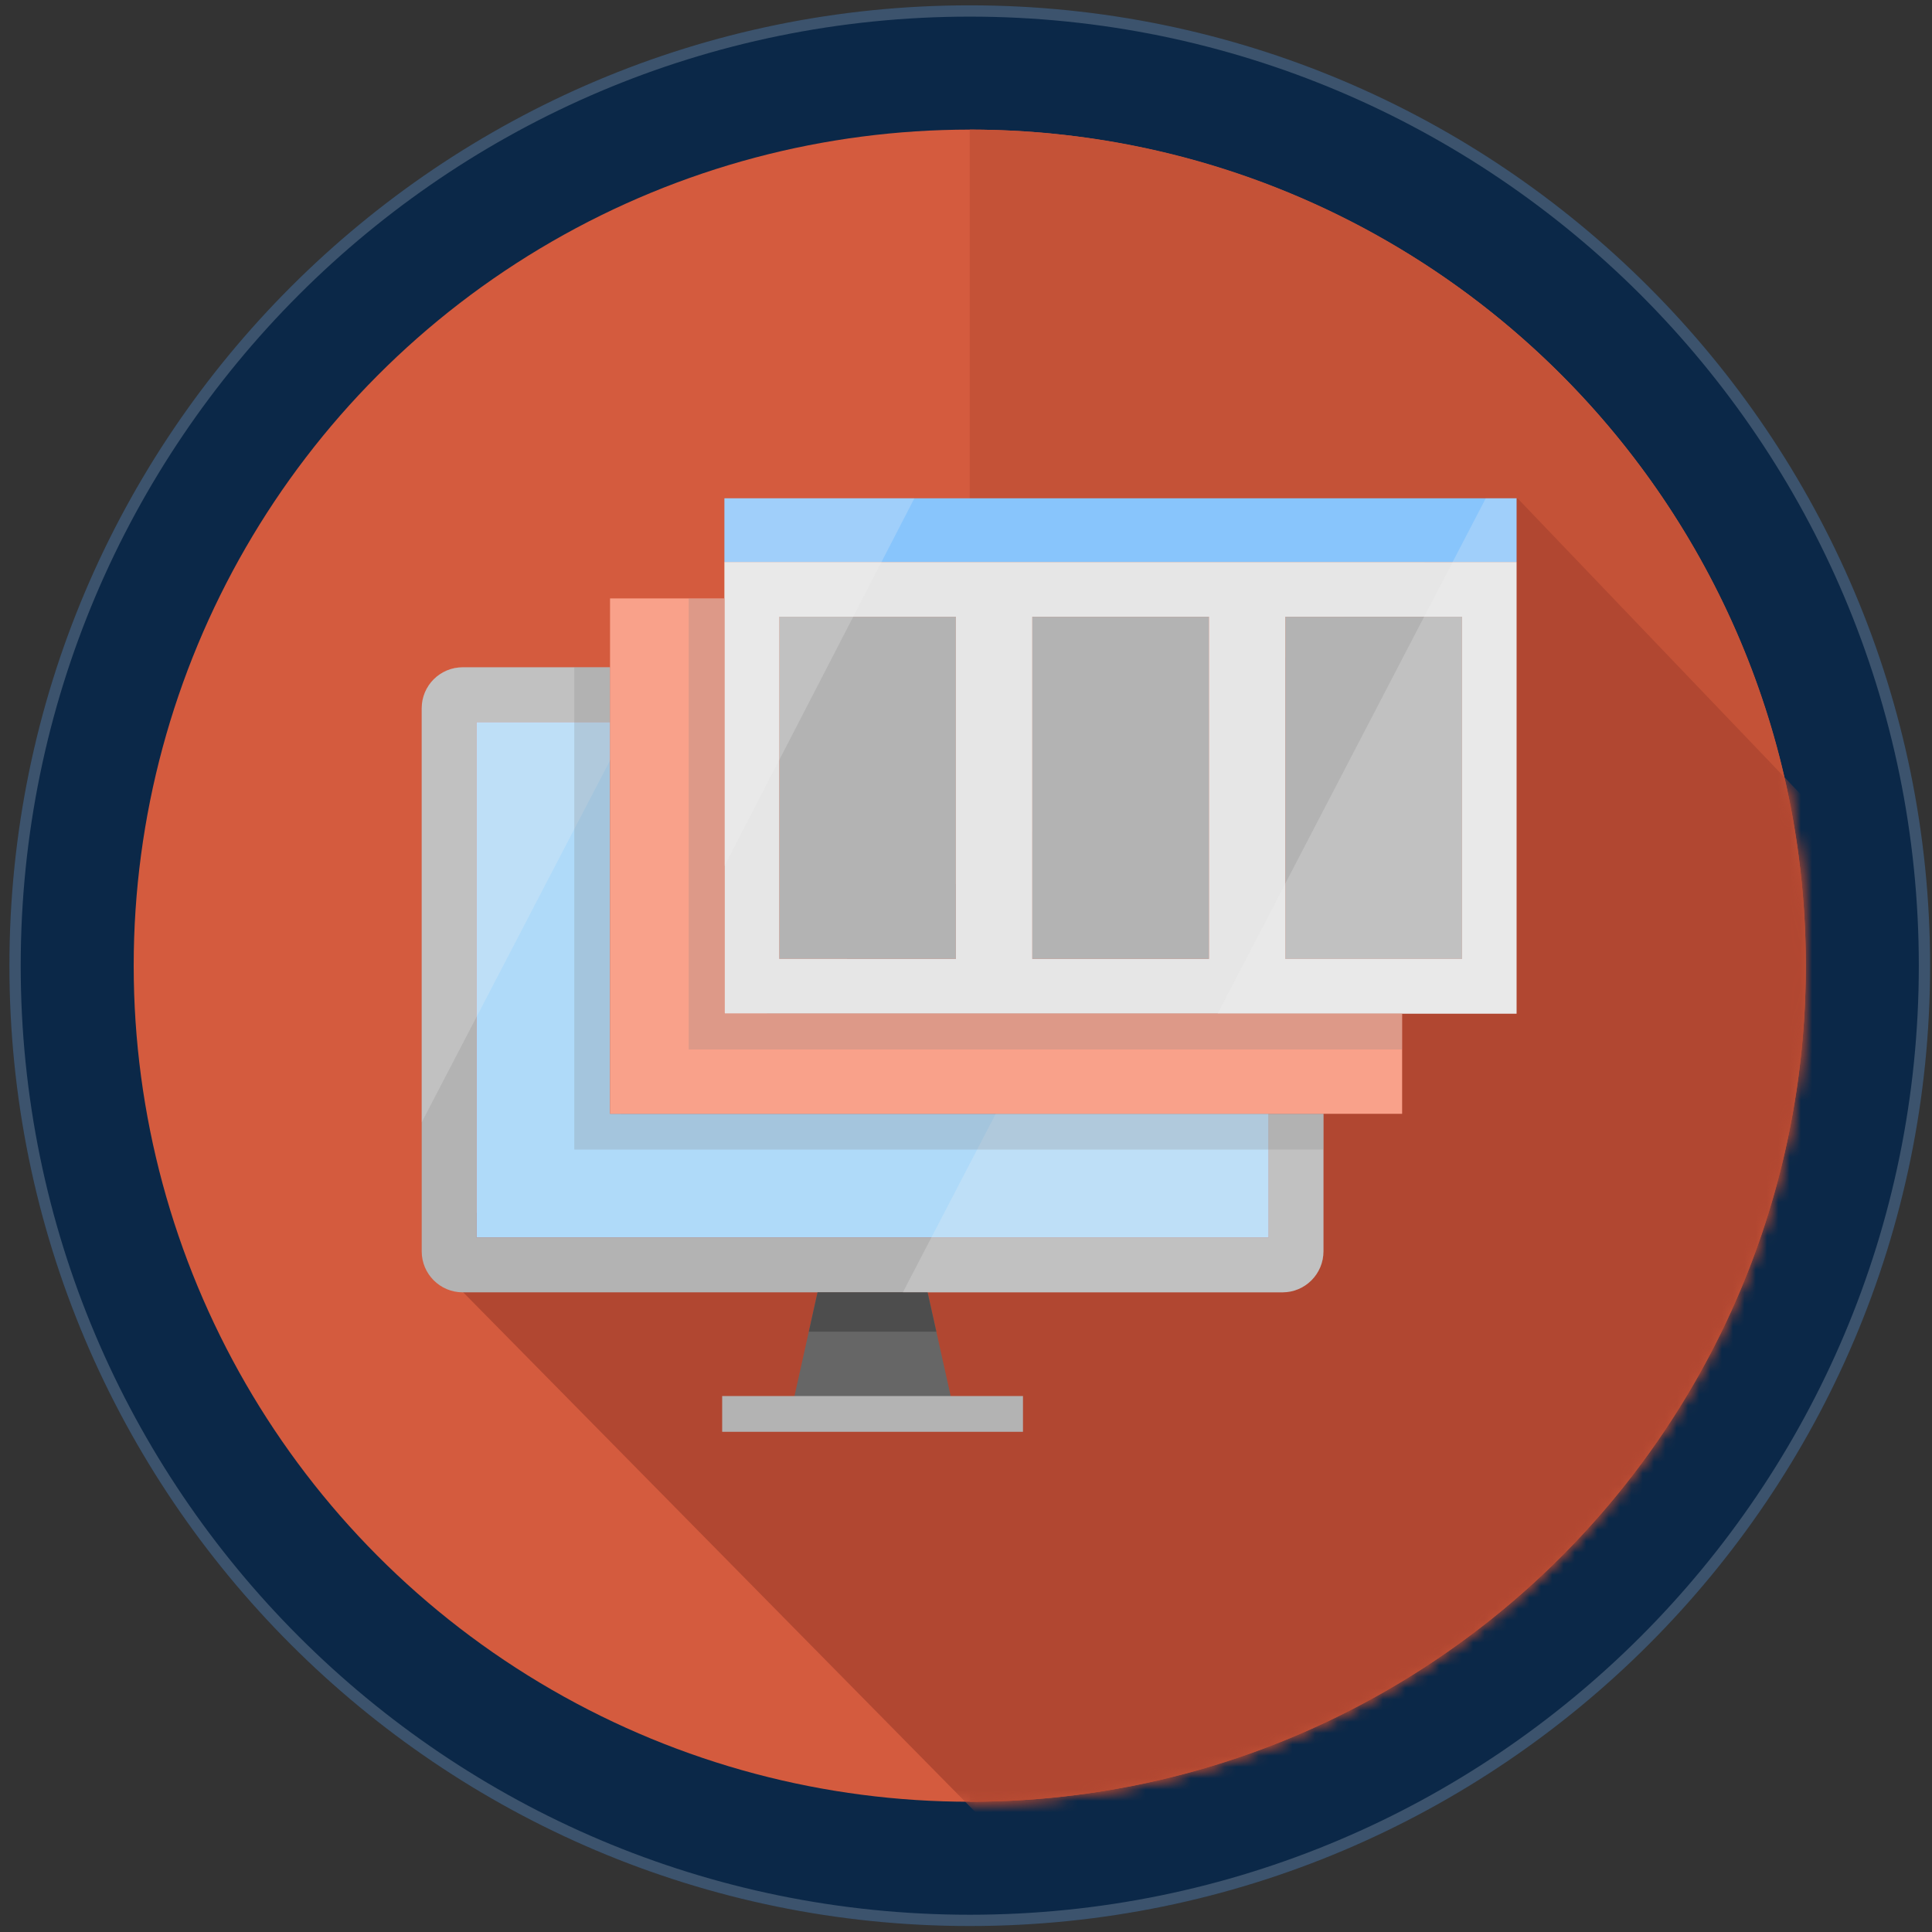 <?xml version="1.0" encoding="UTF-8" standalone="no"?>
<!-- Generator: Adobe Illustrator 17.0.0, SVG Export Plug-In . SVG Version: 6.00 Build 0)  -->

<svg
   xmlns:dc="http://purl.org/dc/elements/1.1/"
   xmlns:cc="http://creativecommons.org/ns#"
   xmlns:rdf="http://www.w3.org/1999/02/22-rdf-syntax-ns#"
   xmlns:svg="http://www.w3.org/2000/svg"
   xmlns="http://www.w3.org/2000/svg"
   xmlns:sodipodi="http://sodipodi.sourceforge.net/DTD/sodipodi-0.dtd"
   xmlns:inkscape="http://www.inkscape.org/namespaces/inkscape"
   version="1.1"
   id="Слой_1"
   sodipodi:docname="what_content_we_are_creating_img3.svg"
   inkscape:version="0.91 r13725"
   x="0px"
   y="0px"
   width="171px"
   height="171px"
   viewBox="0 0 171 171"
   enable-background="new 0 0 171 171"
   xml:space="preserve"><rect x="0" y="0" width="171" height="171" fill="#333333" stroke="none"/><defs
     id="defs10"><mask
       maskUnits="userSpaceOnUse"
       id="mask4263"><g
         id="g4265"><circle
           id="circle4267"
           cx="85.333"
           cy="85.972"
           r="74"
           style="fill:#d45b3e" /><path
           id="path4269"
           inkscape:connector-curvature="0"
           d="m 85.348,11.972 c -0.007,0.001 -0.014,0.001 -0.021,0.002 l 0,147.998 c 0.007,0 0.014,0 0.021,0 40.86,0 73.984,-33.131 73.984,-74 0,-40.869 -33.123,-74 -73.984,-74 0,0 0,0 0,0 z"
           style="fill:#c45237" /></g></mask><mask
       maskUnits="userSpaceOnUse"
       id="mask4233"><g
         transform="translate(0.5,-0.5)"
         id="g4235"><circle
           id="circle4237"
           cx="85.333"
           cy="85.972"
           r="74"
           style="fill:#d45b3e" /><path
           id="path4239"
           inkscape:connector-curvature="0"
           d="m 85.348,11.972 c -0.007,0.001 -0.014,0.001 -0.021,0.002 l 0,147.998 c 0.007,0 0.014,0 0.021,0 40.86,0 73.984,-33.131 73.984,-74 0,-40.869 -33.123,-74 -73.984,-74 0,0 0,0 0,0 z"
           style="fill:#c45237" /></g></mask></defs><sodipodi:namedview
     showguides="false"
     inkscape:cy="70.265986"
     inkscape:cx="31.559261"
     inkscape:zoom="2"
     showgrid="false"
     guidetolerance="10"
     gridtolerance="10"
     objecttolerance="10"
     borderopacity="1"
     bordercolor="#666666"
     pagecolor="#ffffff"
     id="namedview61"
     inkscape:guide-bbox="true"
     inkscape:current-layer="Слой_1"
     inkscape:window-maximized="1"
     inkscape:window-y="-8"
     inkscape:window-x="-8"
     inkscape:window-height="801"
     inkscape:window-width="1536"
     inkscape:pageshadow="2"
     inkscape:pageopacity="0"><inkscape:grid
       type="xygrid"
       id="grid4289" /></sodipodi:namedview><g
     id="g4241"><g
       id="g4220"><path
         id="path4218"
         inkscape:connector-curvature="0"
         enable-background="new    "
         d="m 85.833,0.472 c 46.9,0 85,38.1 85,85 0,46.9 -38.1,85 -85,85 -46.9,0 -85,-38.1 -85,-85 0,-46.9 38.1,-85 85,-85 z"
         style="opacity:1;fill:#0b2848;fill-opacity:1;stroke:none" /><path
         style="opacity:0.2;fill:none;stroke:#ffffff"
         d="m 85.833,0.972 c 46.624,0 84.5,37.876 84.5,84.5 0,46.624 -37.876,84.5 -84.5,84.5 -46.624,0 -84.5,-37.876 -84.5,-84.5 0,-46.624 37.876,-84.5 84.5,-84.5 z"
         enable-background="new    "
         inkscape:connector-curvature="0"
         id="path4271" /></g><g
       transform="translate(0.5,-0.5)"
       id="g4274"><circle
         id="path4230"
         cx="85.333"
         cy="85.972"
         r="74"
         style="fill:#d45b3e" /><path
         id="path4278"
         inkscape:connector-curvature="0"
         d="m 85.348,11.972 c -0.007,0.001 -0.014,0.001 -0.021,0.002 l 0,147.998 c 0.007,0 0.014,0 0.021,0 40.86,0 73.984,-33.131 73.984,-74 0,-40.869 -33.123,-74 -73.984,-74 0,0 0,0 0,0 z"
         style="fill:#c45237" /></g><path
       mask="url(#mask4233)"
       sodipodi:nodetypes="ccccccccc"
       inkscape:connector-curvature="0"
       id="path4224"
       d="m 37.339,110.668 53.613,54.41 29.08,-7.336 24.749,-16.971 17.324,-33.234 2.828,-17.678 -0.707,-14.496 -29.907,-31.255 z"
       style="fill:#b14731;fill-opacity:1;fill-rule:evenodd;stroke:none;stroke-width:1px;stroke-linecap:butt;stroke-linejoin:miter;stroke-opacity:1" /><g
       transform="matrix(0.211,0,0,0.211,37.325,36.964)"
       id="g4219"><g
         id="g4145"><polygon
           style="fill:#666666"
           points="166.05,366.919 212.2,366.919 215.88,383.419 223.56,417.919 154.7,417.919 162.38,383.419 "
           id="polygon4147" /><path
           inkscape:connector-curvature="0"
           style="fill:#b3b3b3"
           d="m 378.26,292.029 0,57.69 c 0,9.5 -7.7,17.2 -17.2,17.2 l -343.86,0 c -9.5,0 -17.2,-7.7 -17.2,-17.2 l 0,-227.79 c 0,-9.5 7.7,-17.2 17.2,-17.2 l 61.8,0 0,23 -56,0 0,216.19 332.26,0 0,-51.89 23,0 z"
           id="path4149" /><polygon
           style="fill:#4d4d4d"
           points="212.2,366.919 215.88,383.419 162.38,383.419 166.05,366.919 "
           id="polygon4151" /><rect
           x="362.29"
           y="83.539"
           style="fill:#b3b3b3"
           width="74.07"
           height="143.49"
           id="rect4153" /><rect
           x="256.14"
           y="83.539"
           style="fill:#b3b3b3"
           width="74.07"
           height="143.49"
           id="rect4155" /><rect
           x="149.99"
           y="83.539"
           style="fill:#b3b3b3"
           width="74.07"
           height="143.49"
           id="rect4157" /><polygon
           style="fill:#afdaf9"
           points="23,127.729 79,127.729 79,292.029 355.26,292.029 355.26,343.919 23,343.919 "
           id="polygon4159" /><path
           inkscape:connector-curvature="0"
           style="fill:#e6e6e6"
           d="m 126.99,60.539 0,189.49 332.27,0 0,-189.49 -332.27,0 z m 97.07,166.49 -74.07,0 0,-143.49 74.07,0 0,143.49 z m 106.15,0 -74.07,0 0,-143.49 74.07,0 0,143.49 z m 106.15,0 -74.07,0 0,-143.49 74.07,0 0,143.49 z"
           id="path4161" /><rect
           x="126.99"
           y="33.839"
           style="fill:#88c5fc"
           width="332.27"
           height="26.7"
           id="rect4163" /><rect
           x="126.035"
           y="410.421"
           style="fill:#b3b3b3"
           width="126.181"
           height="15"
           id="rect4165" /><path
           inkscape:connector-curvature="0"
           style="opacity:0.23;fill:#f2f2f2;enable-background:new"
           d="m 378.26,292.029 0,57.69 c 0,9.5 -7.7,17.2 -17.2,17.2 l -159.23,0 38.973,-74.89 137.457,0 z"
           id="path4167" /><path
           inkscape:connector-curvature="0"
           style="opacity:0.23;fill:#f2f2f2;enable-background:new"
           d="M 88.31,125.879 0,295.589 0,121.929 c 0,-9.5 7.7,-17.2 17.2,-17.2 l 61.8,0 9.31,21.15 z"
           id="path4169" /><polygon
           style="fill:#f9a18a"
           points="79,75.839 126.99,75.839 126.99,250.029 411.26,250.029 411.26,292.029 79,292.029 "
           id="polygon4171" /><path
           inkscape:connector-curvature="0"
           style="opacity:0.23;fill:#808080;enable-background:new"
           d="m 126.99,250.029 0,-174.19 -15,0 0,189.19 299.27,0 0,-15 -284.27,0 0,0 z"
           id="path4173" /><polygon
           style="opacity:0.23;fill:#808080;enable-background:new"
           points="64,104.729 79,104.729 79,292.029 378.26,292.029 378.26,307.029 64,307.029 "
           id="polygon4175" /><g
           id="g4177"><polygon
             style="opacity:0.23;fill:#f2f2f2;enable-background:new"
             points="432.46,60.539 439.44,47.119 446.35,33.839 459.26,33.839 459.26,250.029 333.85,250.029 335.35,247.139 362.29,195.369 420.49,83.539 "
             id="polygon4179" /><polygon
             style="opacity:0.23;fill:#f2f2f2;enable-background:new"
             points="149.99,143.579 126.99,188.119 126.99,33.839 206.66,33.839 192.87,60.539 181,83.539 "
             id="polygon4181" /></g></g><g
         id="g4183" /><g
         id="g4185" /><g
         id="g4187" /><g
         id="g4189" /><g
         id="g4191" /><g
         id="g4193" /><g
         id="g4195" /><g
         id="g4197" /><g
         id="g4199" /><g
         id="g4201" /><g
         id="g4203" /><g
         id="g4205" /><g
         id="g4207" /><g
         id="g4209" /><g
         id="g4211" /></g></g></svg>